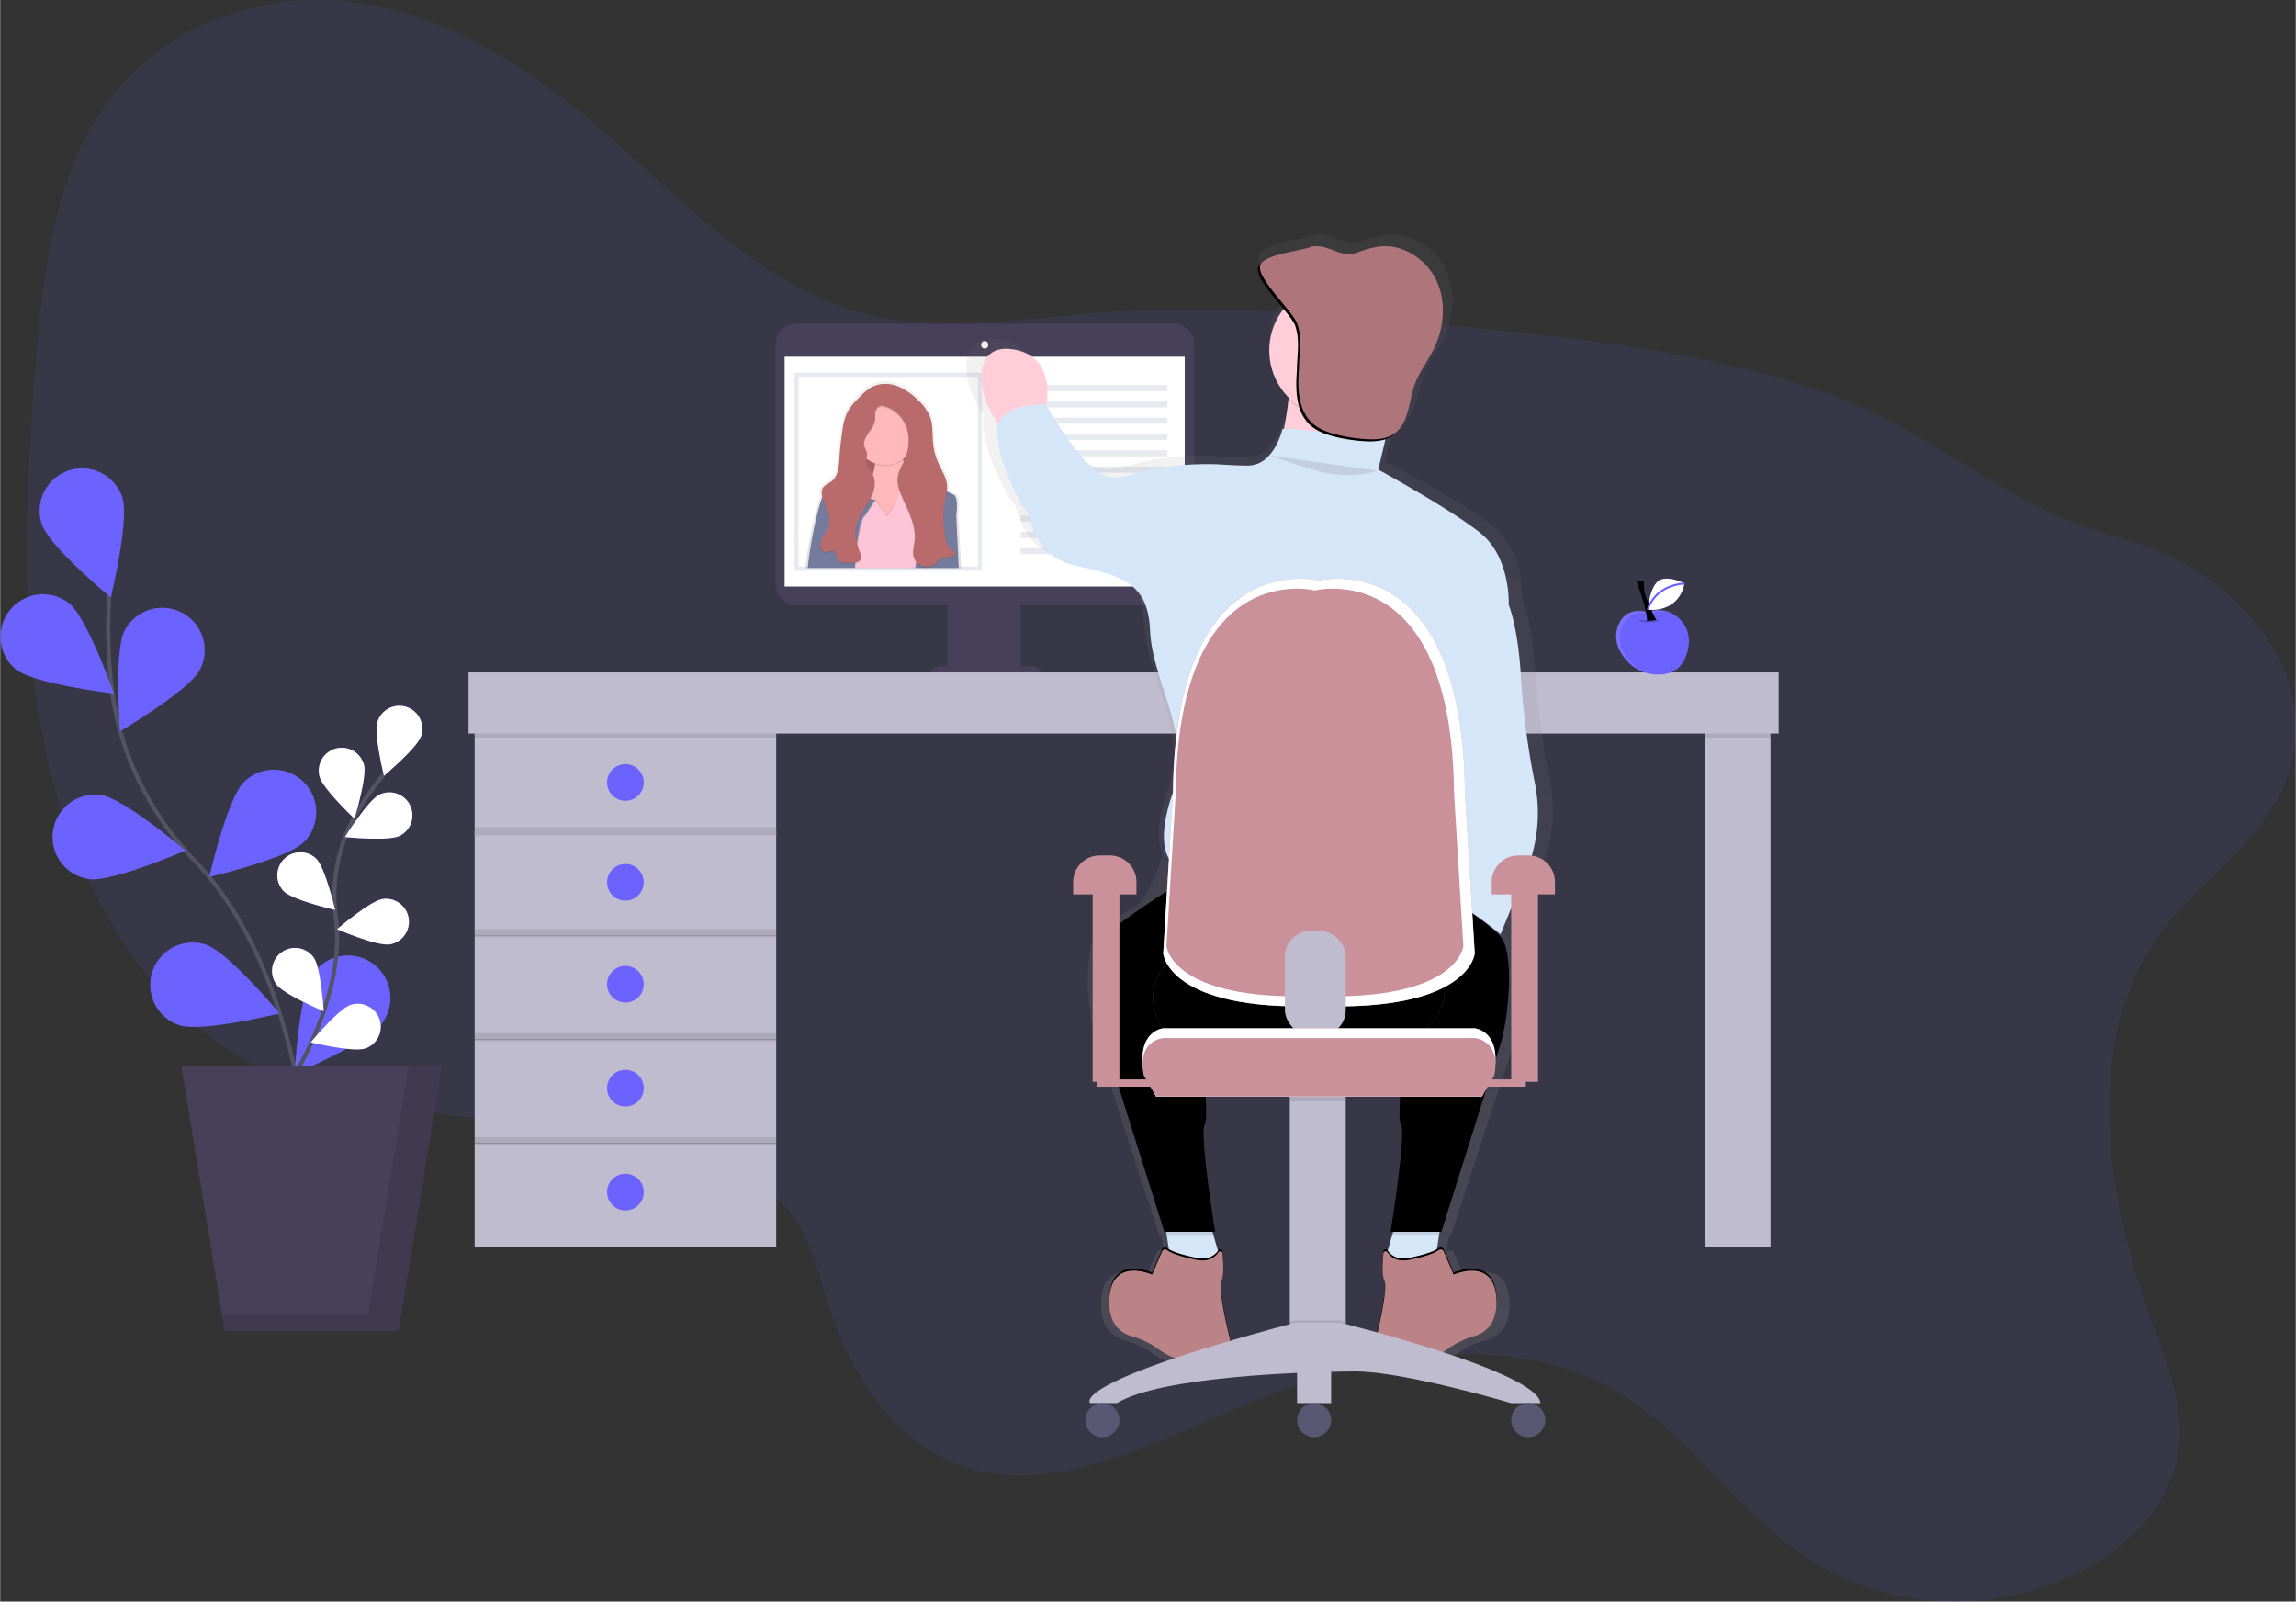 <?xml version="1.0" encoding="UTF-8"?> <svg xmlns="http://www.w3.org/2000/svg" xmlns:xlink="http://www.w3.org/1999/xlink" width="1127" height="786" viewBox="0 0 1126.64 785.89"><rect x="0" y="0" width="1126.64" height="785.89" fill="#333333" stroke="none"/><style><![CDATA[.B{opacity:.1}.C{fill:#6c63ff}.D{fill:#c0bccf}.E{fill:#fff}.F{opacity:.5}.G{fill:#cb919b}.H{fill:#474059}.I{stroke-miterlimit:10}.J{fill:#d6e6f9}.K{fill:#ffced8}]]></style><defs><linearGradient id="A" x1="470.02" y1="336" x2="470.02" y2="244" gradientUnits="userSpaceOnUse"><stop offset="0" stop-color="gray" stop-opacity=".25"></stop><stop offset=".54" stop-color="gray" stop-opacity=".12"></stop><stop offset="1" stop-color="gray" stop-opacity=".1"></stop></linearGradient><linearGradient id="B" x1="654.76" y1="727" x2="654.76" y2="172" xlink:href="#A"></linearGradient><path id="C" d="M232.84 358.95h148v51h-148z"></path><path id="D" d="M185.16 354.1c-1.93 5.92 3.17 26.58 3.17 26.58S204.66 367 206.6 361.1c1.933-5.918-1.297-12.282-7.215-14.215s-12.282 1.297-14.215 7.215z"></path><path id="E" d="M156.73 381.07c1.6 6 17.1 20.6 17.1 20.6s6.28-20.34 4.7-26.36a11.28 11.28 0 0 0-13.785-8.015 11.28 11.28 0 0 0-8.015 13.785z"></path><path id="F" d="M139.2 437.34c4.4 4.4 25.16 9.14 25.16 9.14s-4.84-20.73-9.26-25.12a11.28 11.28 0 0 0-15.9 16z"></path><path id="G" d="M135.5 482.95c3.6 5.07 23.26 13.26 23.26 13.26s-1.27-21.25-4.88-26.32c-3.606-5.075-10.645-6.266-15.72-2.66s-6.266 10.645-2.66 15.72z"></path><path id="H" d="M195.96 410.17c-5.6 2.74-26.76.54-26.76.54s11.26-18.06 16.86-20.76c5.592-2.737 12.343-.422 15.08 5.17s.422 12.343-5.17 15.08z"></path><path id="I" d="M190.98 463.4c-6.16.93-25.66-7.45-25.66-7.45s16.15-13.86 22.3-14.8 11.904 3.295 12.84 9.45-3.295 11.904-9.45 12.84z"></path><path id="J" d="M179.03 514.47c-5.9 2-26.6-3-26.6-3s13.58-16.4 19.5-18.36a11.28 11.28 0 0 1 14.255 7.145 11.28 11.28 0 0 1-7.145 14.255z"></path><path id="K" d="M500.84 188.95h72v3h-72z"></path><path id="L" d="M580.32 432.45s-31 19-38 27-4 40 0 53l29 92h25s-8-49-5-53-6-75-6-75z"></path><path id="M" d="M698.32 432.45s31 19 38 27 4 40 0 53l-29 92h-25s8-49 5-53 6-75 6-75z"></path><path id="N" d="M679.38 512.3c-35.77 1.58-95.27 8.24-104.3-1.64-14.55-15.93-9.4-30.27-1.88-39 2.94-3.43 5.58-9.17 7.72-14.9.72-1.94 1.4-3.87 2-5.7 2.3-7.13 10-12.05 18.7-12.05h72.23c8.75 0 16.45 5 18.72 12.13a32.09 32.09 0 0 0 4.6 9.35 22.64 22.64 0 0 0 3.69 4c3.64 3.1 6 9.75 7.53 17.08 3.23 15.52-10.45 29.92-29.02 30.74z"></path><path id="O" d="M587.1 617.2c-3.13-.63-11.3-2.43-14.47-4.84a1.59 1.59 0 0 0-2.4.67l-4.9 11.4s-20-9-21 12c-.58 12.25 5.64 16.67 10.93 18.23a41.14 41.14 0 0 1 13.07 6.27c4.8 3.58 12.14 7.25 20.46 5.27a19.5 19.5 0 0 1 5.13-.5c3.73.12 10.16-1 9.45-10.3 0 0-6-24-4-28 1.26-2.52.93-9 .52-13.46a1.11 1.11 0 0 0-2-.51 8.8 8.8 0 0 1-7.71 4 14 14 0 0 1-3.08-.25z"></path><path id="P" d="M691.58 617.2c3.13-.63 11.3-2.43 14.47-4.84a1.59 1.59 0 0 1 2.4.67l4.87 11.4s20-9 21 12c.58 12.25-5.64 16.67-10.93 18.23a41.14 41.14 0 0 0-13 6.29c-4.8 3.58-12.14 7.25-20.46 5.27a19.5 19.5 0 0 0-5.13-.5c-3.73.12-10.16-1-9.45-10.3 0 0 6-24 4-28-1.26-2.52-.93-9-.52-13.46a1.11 1.11 0 0 1 2-.51 8.8 8.8 0 0 0 7.71 4 14 14 0 0 0 3.04-.27z"></path><path id="Q" d="M636.4 182.05c-.76 9.4-.46 20.15 6.5 26.54 3.42 3.14 8 4.7 12.5 5.8a79.8 79.8 0 0 0 14.41 2.13c4.44.24 9.17 0 12.9-2.37 7.64-4.93 7.46-15.9 10.52-24.46 2.16-6.06 6.22-11.23 9.12-17 5.28-10.44 6.52-23.27 1.6-33.9s-16.55-18.24-28.17-16.85a49.13 49.13 0 0 0-11 3.07c-8.42 3.08-15.05-5.63-23.47-2.55-4.6 1.68-22.88 3.53-24 9-1.33 6.5 16.36 22.7 18.27 28.4 2.5 7.33.83 14.68.83 22.18z"></path><path id="R" d="M647.23 493.66c74 2.58 76.44-25.77 76.44-25.77l-4.78-78.6c-1.2-122.43-71.66-104.4-71.66-104.4s-70.47-18-71.66 104.4l-4.78 78.6s2.4 28.35 76.44 25.77z"></path><path id="S" d="M647.23 538.02h80l6-11.94c3.58-20.3-9.55-21.5-9.55-21.5H570.8s-13.14 1.2-9.55 21.5l6 11.94z"></path><path id="T" d="M802.9 284.95s5.8 15.72 5.32 19.83l4.6-.48s-7.74-13.78-5.8-19.34z"></path><path id="U" d="M826.58 286.26s-9.13-4.67-13.22-.8-4.7 13.72-4.7 13.72 14.9 2.05 17.93-12.9z"></path></defs><path d="M1060.04 458.23c-39.15 53.72-26.23 130.4-3.6 191.5 7.58 20.45 16.2 42.08 12.26 64.33-4.8 27.2-27.36 47.58-50.8 58.68-42.75 20.23-93.25 17-131.5-8.5-33-22-56.23-58.56-89.87-79.5-56.3-35.05-129.4-19.4-192.05 7.37-44.33 18.93-92.9 43.3-136.1 25.83-30.4-12.3-50.87-43.6-61.64-77.08-5.2-16.16-8.84-33.7-19.2-46.35-6.16-7.52-14.3-12.76-22.67-17.14-76.4-40-174.65-15-248.7-59.63-50-30.14-81.12-88.63-94.05-150.12s-9.73-126.4-4.58-190.2C21.2 132.07 27 83.62 54.25 48 83.08 10.3 131.4-4.67 174.6 1.24s81.94 29.94 115.84 58.54c42.37 35.75 81.38 80.62 134.1 94.18 35.9 9.24 74.06 2.7 111.4-.2 62.4-4.82 124.58.73 186.38 7 59.16 6 118.73 12.7 174.76 32.37 39.65 13.92 71.08 40.23 108.4 58.2 24.33 11.72 51.1 14.44 74 29.58 28.26 18.65 53.8 51.7 45.5 91.34-7.83 37.68-44.2 57.45-64.97 85.96z" class="B C"></path><rect x="380.65" y="158.91" width="205.46" height="138.04" rx="9.61" class="H"></rect><g class="E"><path d="M384.97 175.03h196.38V287.8H384.97z"></path><ellipse cx="483.16" cy="169.2" rx="1.73" ry="1.87"></ellipse></g><g class="H"><path d="M464.84 291.95h36v38h-36z"></path><path d="M461.84 326.95h44a6 6 0 0 1 6 6 0 0 0 0 1 0 0h-56a0 0 0 0 1 0 0 6 6 0 0 1 6-6z"></path></g><g class="D"><use xlink:href="#C"></use><path d="M836.84 333.95h32v278h-32z"></path></g><path d="M232.84 358.95h148v3h-148zm604-25h32v28h-32z" class="B"></path><use xlink:href="#C" y="49" class="D"></use><g class="C"><circle cx="306.84" cy="432.95" r="9"></circle><circle cx="306.84" cy="383.95" r="9"></circle></g><use xlink:href="#C" y="100" class="D"></use><circle cx="306.84" cy="482.95" r="9" class="C"></circle><use xlink:href="#C" y="151" class="D"></use><circle cx="306.84" cy="533.95" r="9" class="C"></circle><use xlink:href="#C" y="202" class="D"></use><circle cx="306.84" cy="584.95" r="9" class="C"></circle><path d="M232.84 455.95h148v4h-148zm0-50h148v4h-148zm0 101h148v4h-148zm0 51h148v4h-148z" class="B"></path><path d="M151.6 575.24s-3.3-97.76-56.2-153c-22.2-23.18-36.78-52.62-40.64-84.48a249.26 249.26 0 0 1-1.24-45.57" fill="none" stroke="#535461" stroke-width="2" class="I"></path><path d="M20.4 257.2c3.62 10.92 33.88 36 33.88 36s9.27-38.2 5.65-49.12a20.81 20.81 0 0 0-26.32-13.2c-10.916 3.63-16.8 15.404-13.2 26.32zM7.8 328.5c9 7.2 48 11.82 48 11.82s-13-37.1-22-44.3a20.83 20.83 0 0 0-26.07 32.49zm35.7 102.85c11.38 1.68 47.4-14 47.4-14s-29.95-25.5-41.32-27.2c-11.377-1.682-21.963 6.178-23.645 17.555s6.178 21.963 17.555 23.645zM88 503.1c10.93 3.58 49.1-5.82 49.1-5.82s-25.2-30.17-36.14-33.75a20.83 20.83 0 0 0-26.285 13.285A20.83 20.83 0 0 0 87.97 503.09zm10-174.43c-5.3 10.2-39.17 30.18-39.17 30.18s-3.08-39.2 2.23-49.4A20.82 20.82 0 1 1 98 328.67zm51.02 84.56c-8.12 8.15-46.4 17.07-46.4 17.07s8.8-38.32 16.9-46.47c8.116-8.146 21.3-8.17 29.445-.055s8.17 21.3.055 29.445zm38.3 89c-6.62 9.4-42.85 24.67-42.85 24.67s2.18-39.25 8.8-48.66a20.82 20.82 0 1 1 34 24z" class="C"></path><path d="M140 534.78s30-43.64 24.74-84.7a80.24 80.24 0 0 1 9.48-49.86 135 135 0 0 1 14.11-20.27" fill="none" stroke="#535461" stroke-width="2" class="I"></path><g class="C"><use xlink:href="#D"></use><use xlink:href="#E"></use><use xlink:href="#F"></use><use xlink:href="#G"></use><use xlink:href="#H"></use><use xlink:href="#I"></use><use xlink:href="#J"></use></g><g class="E"><use xlink:href="#D" class="F"></use><use xlink:href="#E" class="F"></use><use xlink:href="#F" class="F"></use><use xlink:href="#G" class="F"></use><use xlink:href="#H" class="F"></use><use xlink:href="#I" class="F"></use><use xlink:href="#J" class="F"></use></g><path d="M195.5 653.1h-85.33L88.84 522.98h128L195.5 653.1z" class="H"></path><path d="M200.5 522.98l-19.93 121.6h-71.8l1.4 8.53h85.33l21.34-130.13H200.5z" class="B"></path><path d="M229.84 329.95h643v30h-643z" class="D"></path><path d="M389.84 182.83h92v97.23h-92z" fill="#e8eaf1"></path><path d="M391.84 184.95h88v93h-88z" class="E"></path><path d="M507 309.78c1.23-9.74-1.23-10.35-1.23-10.35l-3.53-1.7a14.59 14.59 0 0 0 .07-1.72 12.31 12.31 0 0 0 0-1.43c-.35-3.84-2.63-7.2-4.25-10.7a32.07 32.07 0 0 1-2.78-10.23c-.43-4.37 0-8.9-1.5-13a23.38 23.38 0 0 0-6.23-8.55 31.54 31.54 0 0 0-10-6.78 16.5 16.5 0 0 0-11.91-.34c-3.4 1.34-6 4-8.58 6.63a30.24 30.24 0 0 0-4.85 5.9 26.67 26.67 0 0 0-2.73 8.92 147.51 147.51 0 0 0-1.68 14.91c-.27 4.16-.68 8.9-4 11.45-1.63 1.25-3.9 1.95-4.66 3.84a4.2 4.2 0 0 0-.24 1.78 7.12 7.12 0 0 0 .1 1.51c0 .3.1.58.17.87a68.05 68.05 0 0 0-2.4 7.79 205.43 205.43 0 0 0-4.93 27.39h59.32a7 7 0 0 0 1.69 0h15.43z" transform="translate(-36.68 -57.05)" fill="url(#A)"></path><path d="M419 212.34h34.05v25.7H419z" fill="#b96b6b"></path><path d="M419 212.34h34.05v25.7H419z" class="B"></path><path d="M454.25 239.22l-13.14 18.52-13.8-1.2s-17.92 1.2-6-12.55c5.74-6.6 7.62-12.1 8-16a12.43 12.43 0 0 0-.85-6.67l14.94-1.8a11.14 11.14 0 0 0-.24 6.23c1.94 7.74 11.08 13.45 11.08 13.45z" fill="#ffb9b9"></path><path d="M443.25 225.74a14.93 14.93 0 0 1-13.84 2.21 12.43 12.43 0 0 0-.85-6.67l14.94-1.8a11.14 11.14 0 0 0-.25 6.25z" class="B"></path><circle cx="434.23" cy="213.23" r="14.94" fill="#ffb9b9"></circle><path d="M435.13 252.95s5.38-6.57 5.38-11.95a12.08 12.08 0 0 1 7.17-6c5.38-1.8 4.78 0 4.78 0l3.58 14.34-1.2 25.7.6 3h-44.22l3-11.95-.6-10.13 2.4-15.53 7.17-4.18 5.38 7.17z" class="B"></path><path d="M435.13 253.56s5.38-6.57 5.38-11.95a12.08 12.08 0 0 1 7.17-6c5.38-1.8 4.78 0 4.78 0l3.58 14.34-1.2 25.7.6 3h-44.22l3-11.95-.6-10.16 2.4-15.53 7.17-4.18 5.38 7.17z" fill="#fec5d9"></path><path d="M426.77 235.04l-18.52 3s-3-.6-6.57 13.74a204 204 0 0 0-4.78 26.88H420s1.4-23.9 5-25.7l5-7.73s-8-.63-6.82-4.8 3.6-5.4 3.6-5.4z" class="B"></path><path d="M426.17 235.04l-18.52 3s-3-.6-6.57 13.74a204 204 0 0 0-4.76 26.87h23.1s1.4-23.9 5-25.7l5-7.73s-8-.63-6.82-4.8 3.57-5.38 3.57-5.38z" fill="#747b9c"></path><path d="M447.68 233.25l19.7 9.56s2.4.6 1.2 10.16l1.2 25.7h-21.2a76.61 76.61 0 0 0 .9-24.49 163.7 163.7 0 0 1-1.79-20.92z" class="B"></path><path d="M448.32 233.25l19.7 9.56s2.4.6 1.2 10.16l1.2 25.7h-21.24a76.61 76.61 0 0 0 .9-24.49 163.7 163.7 0 0 1-1.75-20.92z" fill="#747b9c"></path><path d="M429.32 206.7c-.26 2.42-1.92 4.4-3.3 6.42s-2.58 4.5-1.8 6.8c.3.9.9 1.7 1.1 2.63.36 1.6-.45 3.25-.3 4.88.2 2.24 2.1 3.9 3.14 5.88 2.22 4.2.52 9.38-1.88 13.46s-5.54 7.95-6.33 12.62c-.73 4.32.67 8.7 2.18 12.8a4 4 0 0 1 .34 2.57c-.46 1.38-2.2 1.8-3.65 1.9a38.48 38.48 0 0 1-4.79 0 4 4 0 0 1-1.75-.37c-1.1-.6-1.43-2-1.84-3.16s-1.3-2.48-2.56-2.35c-.82.1-1.46.8-2.27.93a2.34 2.34 0 0 1-2-.82c-1.5-1.6-1.13-4.2-.15-6.17s2.48-3.67 3.13-5.76c1.6-5.2-2.42-10.35-3.27-15.73a5.08 5.08 0 0 1 .14-2.64c.73-1.86 2.94-2.55 4.52-3.77 3.23-2.5 3.63-7.16 3.9-11.24a146.65 146.65 0 0 1 1.56-14.63 26.43 26.43 0 0 1 2.64-8.75 29.61 29.61 0 0 1 4.7-5.79c2.46-2.56 5-5.18 8.32-6.5a15.8 15.8 0 0 1 11.54.33 30.55 30.55 0 0 1 9.71 6.71 22.94 22.94 0 0 1 6 8.39c1.47 4.05 1 8.5 1.45 12.8a31.79 31.79 0 0 0 2.69 10c1.57 3.44 3.78 6.73 4.12 10.5.27 3-.7 6-1.2 8.95-.88 5.17-.35 10.46.17 15.67a12.61 12.61 0 0 0 .78 3.69 13.19 13.19 0 0 0 3.56 4.27 1.53 1.53 0 0 1 .63 1 1.21 1.21 0 0 1-.47.88c-1.8 1.6-4.94.42-6.9 1.85a11.09 11.09 0 0 0-1.49 1.58 6.72 6.72 0 0 1-11.51-3.12c-.5-2.34.25-4.74.54-7.12.9-7.5-2.94-14.65-6-21.56-1.44-3.23-2.75-6.73-2.22-10.23.43-2.8 2-5.28 3.15-7.88 2.3-5.2 3-11.27 1-16.6a16.45 16.45 0 0 0-8.46-9.21c-1.42-.64-3.44-1.52-4.93-.66-2.45 1.4-1.7 4.32-1.9 6.56z" class="B"></path><path d="M429.32 206.1c-.26 2.42-1.92 4.4-3.3 6.42s-2.58 4.5-1.8 6.8c.3.9.9 1.7 1.1 2.63.36 1.6-.45 3.25-.3 4.88.2 2.24 2.1 3.9 3.14 5.88 2.22 4.2.52 9.38-1.88 13.46s-5.54 7.95-6.33 12.62c-.73 4.32.67 8.7 2.18 12.8a4 4 0 0 1 .34 2.57c-.46 1.38-2.2 1.8-3.65 1.9a38.48 38.48 0 0 1-4.79 0 4 4 0 0 1-1.75-.37c-1.1-.6-1.43-2-1.84-3.16s-1.3-2.48-2.56-2.35c-.82.1-1.46.8-2.27.93a2.34 2.34 0 0 1-2-.82c-1.5-1.6-1.13-4.2-.15-6.17s2.48-3.67 3.13-5.76c1.6-5.2-2.42-10.35-3.27-15.73a5.08 5.08 0 0 1 .14-2.64c.73-1.86 2.94-2.55 4.52-3.77 3.23-2.5 3.63-7.16 3.9-11.24a146.65 146.65 0 0 1 1.62-14.64 26.43 26.43 0 0 1 2.64-8.75 29.61 29.61 0 0 1 4.7-5.79c2.46-2.56 5-5.18 8.32-6.5a15.8 15.8 0 0 1 11.54.33 30.55 30.55 0 0 1 9.69 6.65 22.94 22.94 0 0 1 6 8.39c1.47 4.05 1 8.5 1.45 12.8a31.79 31.79 0 0 0 2.69 10c1.57 3.44 3.78 6.73 4.12 10.5.27 3-.7 6-1.2 8.95-.88 5.17-.35 10.46.17 15.67a12.61 12.61 0 0 0 .76 3.71 13.19 13.19 0 0 0 3.56 4.27 1.53 1.53 0 0 1 .63 1 1.21 1.21 0 0 1-.47.88c-1.8 1.6-4.94.42-6.9 1.85a11.09 11.09 0 0 0-1.49 1.58 6.72 6.72 0 0 1-11.51-3.12c-.5-2.34.25-4.74.54-7.12.9-7.5-2.94-14.65-6-21.56-1.44-3.23-2.75-6.73-2.22-10.23.43-2.8 2-5.28 3.15-7.88 2.3-5.2 3-11.27 1-16.6a16.45 16.45 0 0 0-8.46-9.21c-1.42-.64-3.44-1.52-4.93-.66-2.47 1.45-1.72 4.38-1.92 6.6z" fill="#b96b6b"></path><g fill="#e8eaf1"><use xlink:href="#K"></use><use xlink:href="#K" y="8"></use><use xlink:href="#K" y="16"></use><use xlink:href="#K" y="24"></use><use xlink:href="#K" y="32"></use><use xlink:href="#K" y="40"></use><use xlink:href="#K" y="48"></use><use xlink:href="#K" y="56"></use><use xlink:href="#K" y="64"></use><use xlink:href="#K" y="72"></use><use xlink:href="#K" y="80"></use></g><path d="M792.87 482.83a73 73 0 0 0 4.26-43.83 374 374 0 0 1-7.13-53.25c-1.14-17.15-3.64-28.26-6.37-35.46 0 0 1.05-23.34-14.76-35.5s-52.7-31.45-52.7-31.45l3.7-15.07h-.15a14.48 14.48 0 0 0 3.17-1.45 13.76 13.76 0 0 0 2.85-2.37c6.24-5.46 6.33-15.48 9.3-23.46 2.28-6.14 6.55-11.4 9.6-17.22 5.57-10.6 6.87-23.6 1.7-34.4s-17.45-18.53-29.7-17.14a53.37 53.37 0 0 0-11.56 3.11c-8.87 3.12-15.87-5.7-24.74-2.58-4.45 1.57-21.06 3.27-24.66 7.84a4.1 4.1 0 0 0-1.7 2.3c-.94 4.44 7.2 13.33 13.22 20.43a32.54 32.54 0 0 0-7.42 20.66V225a32.74 32.74 0 0 0 9.95 23.43 157.33 157.33 0 0 1-2.36 14.62h-.73s-4.22 18.26-17.92 18.26c-3.66 0-8.66-.22-14-.53a146.38 146.38 0 0 0-47.83 5.51c-5.34 1.5-11.22 1.62-16.14-1.93-11.76-8.5-24.42-30.1-26.15-33.12 1.32-8.77 1.14-24.83-17.07-27.75-21.35-3.42-20.18 21.32-7.9 37.06a9.8 9.8 0 0 0-.6 2.44c-1.05 13.2 11.6 37.54 14.76 40.58S537 325.9 559.1 331s38 7.1 39 32.47 22.14 51.74 11.6 81.17c-6.33 17.66-4.68 26.9-2.35 31.48l-.57 1.8c-2.4 7.3-5.38 14.6-8.68 19-.76 1-1.5 2.08-2.2 3.2-8.58 5.56-17.54 11.78-21 15.57-7.38 8.12-4.22 40.58 0 53.77l30.57 93.34h1l1.38 8.64a9.88 9.88 0 0 1-1-.62 1.71 1.71 0 0 0-2.53.68l-5.15 11.5s-21.08-9.1-22.16 12.2v2.44c-.05 11.33 6.2 15.55 11.54 17.07a44.11 44.11 0 0 1 13.74 6.38c5.07 3.64 12.8 7.36 21.57 5.34a21.33 21.33 0 0 1 5.41-.5c3.8.1 10.2-1 10-9.46a16.38 16.38 0 0 0 0-2c-.04-.666-4.45-17.13-4.64-25a5.85 5.85 0 0 1 .42-2.34c.75-1.44 1-4.16.93-7.07a74.15 74.15 0 0 0-.39-7.61 1.18 1.18 0 0 0-2.15-.51l-.17.23-2.82-9.36h1.42s-8.45-49.8-5.3-53.8c2.07-2.65-1.27-34.36-3.83-56 25.68 1.63 66.6-2.9 94.6-4.3a35.84 35.84 0 0 0 15.29-4.26c-2.53 20.52-7.23 61.53-4.87 64.56 3.16 4.06-5.27 53.77-5.27 53.77h1.27l-.46 1.52h.16l-2.36 7.87-.17-.23a1.18 1.18 0 0 0-2.15.51 74.15 74.15 0 0 0-.39 7.61c0 2.9.2 5.63.93 7.07a5.84 5.84 0 0 1 .42 2.34c-.2 7.92-4.64 25-4.64 25a16.39 16.39 0 0 0 0 2c-.2 8.5 6.2 9.58 10 9.46a21.33 21.33 0 0 1 5.41.5c8.78 2 16.5-1.7 21.57-5.34a44.11 44.11 0 0 1 13.74-6.38c5.35-1.52 11.6-5.74 11.54-17.07v-2.44c-1.1-21.3-22.2-12.18-22.2-12.18L750 671.46a1.71 1.71 0 0 0-2.53-.68 9.87 9.87 0 0 1-1 .62l1.4-8.67h1l30.57-93.34c4.22-13.2 7.38-45.66 0-53.77-3.5-3.84-12.62-10.16-21.3-15.77a197.67 197.67 0 0 1 21.29 14.76zM747.35 493l-3.35-2a15.92 15.92 0 0 0-2.53-3.29 26.67 26.67 0 0 1-2.58-2.9c-2.06-6.23-9.67-32 .48-45.3 7.37-9.68 7.93-28.38 7.35-40.72l12.68 66.08c.83 8.84-8.23 22.75-12.05 28.12z" transform="translate(-36.68 -57.05)" fill="url(#B)"></path><path d="M707.32 598.45l-4 26-24-5 6-21c1-4 1 0 1 0zm-108 21l-24 5-4-26h21s0-4 1 0l2.23 8 3.77 13z" class="J"></path><path d="M595.57 606.45h-23l-1.23-8h21s0-4 1 0l2.23 8zm87.53-.5h23l1.23-8H686.3s0-4-1 0l-2.2 8z" class="B"></path><path d="M730.32 283.45s13 1 16 48a382.18 382.18 0 0 0 6.81 52.5 74.54 74.54 0 0 1-4 43.16l-12.8 31.34s-24-20-32-19c0 0 14-19 13-30s-17-90-17-90z" class="J"></path><g fill="#5f546f"><use xlink:href="#L"></use><use xlink:href="#M"></use></g><use xlink:href="#L" class="B"></use><use xlink:href="#M" class="B"></use><path d="M633.32 179.45s0 39-14 59 64 3 64 3a20.77 20.77 0 0 1-7.5-10.5c-4.12-14.67-5.68-40.5.5-51.5 9-16-43 0-43 0z" class="K"></path><circle cx="655.84" cy="172.95" r="33" class="B"></circle><circle cx="655.84" cy="171.95" r="33" class="K"></circle><use xlink:href="#N" fill="#5f546f"></use><use xlink:href="#N" class="B"></use><use xlink:href="#O" class="B"></use><use xlink:href="#O" y="1" fill="#bc8387"></use><use xlink:href="#P" class="B"></use><use xlink:href="#P" y="1" fill="#bc8387"></use><path d="M512.32 204.45s9-29-15-33-18 31 0 44 15-11 15-11z" class="K"></path><path d="M698.32 433.45c-28 46-122-6-122-6s-2.23-1.22-3.77-5.2c.77-2.43 1.48-4.86 2.12-7.17a20.64 20.64 0 0 1 19.94-15.13h77a20.61 20.61 0 0 1 19.94 15.23 43.6 43.6 0 0 0 4.9 11.74c1 4.03 1.87 6.53 1.87 6.53z" class="B"></path><path d="M635.32 210.45h-6s-4 18-17 18c-3.47 0-8.2-.2-13.3-.53a133.92 133.92 0 0 0-45.38 5.43c-5.07 1.47-10.64 1.6-15.3-1.9-12-9-25-33-25-33s-23-1-24 12 11 37 14 40 3 22 24 27 36 7 37 32 21 51 11 80 1 35 1 35 94 52 122 6c0 0-11-31 0-46s6-52 6-52l36-36s1-23-14-35-50-31-50-31l3.5-14.86z" class="J"></path><use xlink:href="#Q" class="B"></use><use xlink:href="#Q" x="1" y="-1" fill="#ae767a"></use><path d="M622.84 223.44s6 2.5 23 7.5 30 0 30 0m-98.02 135.4s28 1.6 37 13.6 12 16 23 16 46 2 51 4" class="B"></path><path d="M636.48 669.4h16.72v19.1h-16.72z" class="D"></path><g class="G"><path d="M741.58 434.1h13.14v96.74h-13.14z"></path><path d="M720.08 529.65h28.66v3.58h-28.66zM536.15 434.1h13.14v96.74h-13.14z"></path><path d="M538.54 529.65h28.66v3.58h-28.66z"></path></g><path d="M632.9 535.63h27.47v117.05H632.9z" class="D"></path><use xlink:href="#R" class="G"></use><use xlink:href="#R" class="B E"></use><path d="M645.23 488.75c70.58 2.46 72.85-24.57 72.85-24.57l-4.55-74.93c-1.14-116.7-68.3-99.5-68.3-99.5s-67.16-17.2-68.3 99.5l-4.55 74.93s2.27 27.03 72.85 24.57z" class="G"></path><rect x="630.51" y="456.8" width="29.86" height="51.36" rx="12.5" class="D"></rect><path d="M660.32 648.5v4.17H632.9v-4.14l2.4-.63h22.7z" class="B"></path><path d="M534.96 688.5s-11.95-9.55 100.36-39.4H658s96.7 23.86 97.9 39.4h-14.33s-52.55-15.55-76.44-15.55-95.55 2.4-117 15.53z" class="D"></path><path d="M539.6 419.77h5.05a13 13 0 0 1 13 13v6.1a0 0 0 0 1 0 0H526.6a0 0 0 0 1 0 0v-6.1a13 13 0 0 1 13-13zm205.4 0h5.05a13 13 0 0 1 13 13v6.1a0 0 0 0 1 0 0H732a0 0 0 0 1 0 0v-6.1a13 13 0 0 1 13-13z" class="G"></path><g fill="#5a5773"><circle cx="540.93" cy="696.86" r="8.36"></circle><circle cx="644.84" cy="696.86" r="8.36"></circle><circle cx="749.94" cy="696.86" r="8.36"></circle></g><path d="M632.9 535.63h27.47v4.78H632.9z" class="B"></path><use xlink:href="#S" class="G"></use><use xlink:href="#S" class="B E"></use><path d="M647.23 538.02h80l6-10.24c3.58-17.4-9.55-18.43-9.55-18.43H570.8s-13.14 1-9.55 18.43l6 10.24z" class="G"></path><path d="M808.32 300.42s-9.13-3.1-13.52 5a14.68 14.68 0 0 0 .19 14.13c2.9 5.22 8.83 12 20.1 11.4 9.56-.5 12.73-7.8 13.6-14.6a15 15 0 0 0-19.9-16z" class="C"></path><path d="M796.94 320.23a14.68 14.68 0 0 1-.19-14.13c4.4-8 13.52-5 13.52-5l.47-.17a14.85 14.85 0 0 1 10.73.24 14.86 14.86 0 0 0-12.66-1.21l-.47.17s-9.13-3.1-13.52 5a14.68 14.68 0 0 0 .19 14.13 21.94 21.94 0 0 0 10.31 9.77 22.63 22.63 0 0 1-8.38-8.8z" class="B E"></path><path d="M803.62 304.3s3.38 2.66 11.6 0" opacity=".2"></path><use xlink:href="#T" class="C"></use><use xlink:href="#T" opacity=".2"></use><use xlink:href="#U" class="C"></use><use xlink:href="#U" class="B E"></use><path d="M808.65 299.17s2.4-11.45 17.93-12.9" fill="none" stroke="#6c63ff" class="I"></path></svg> 